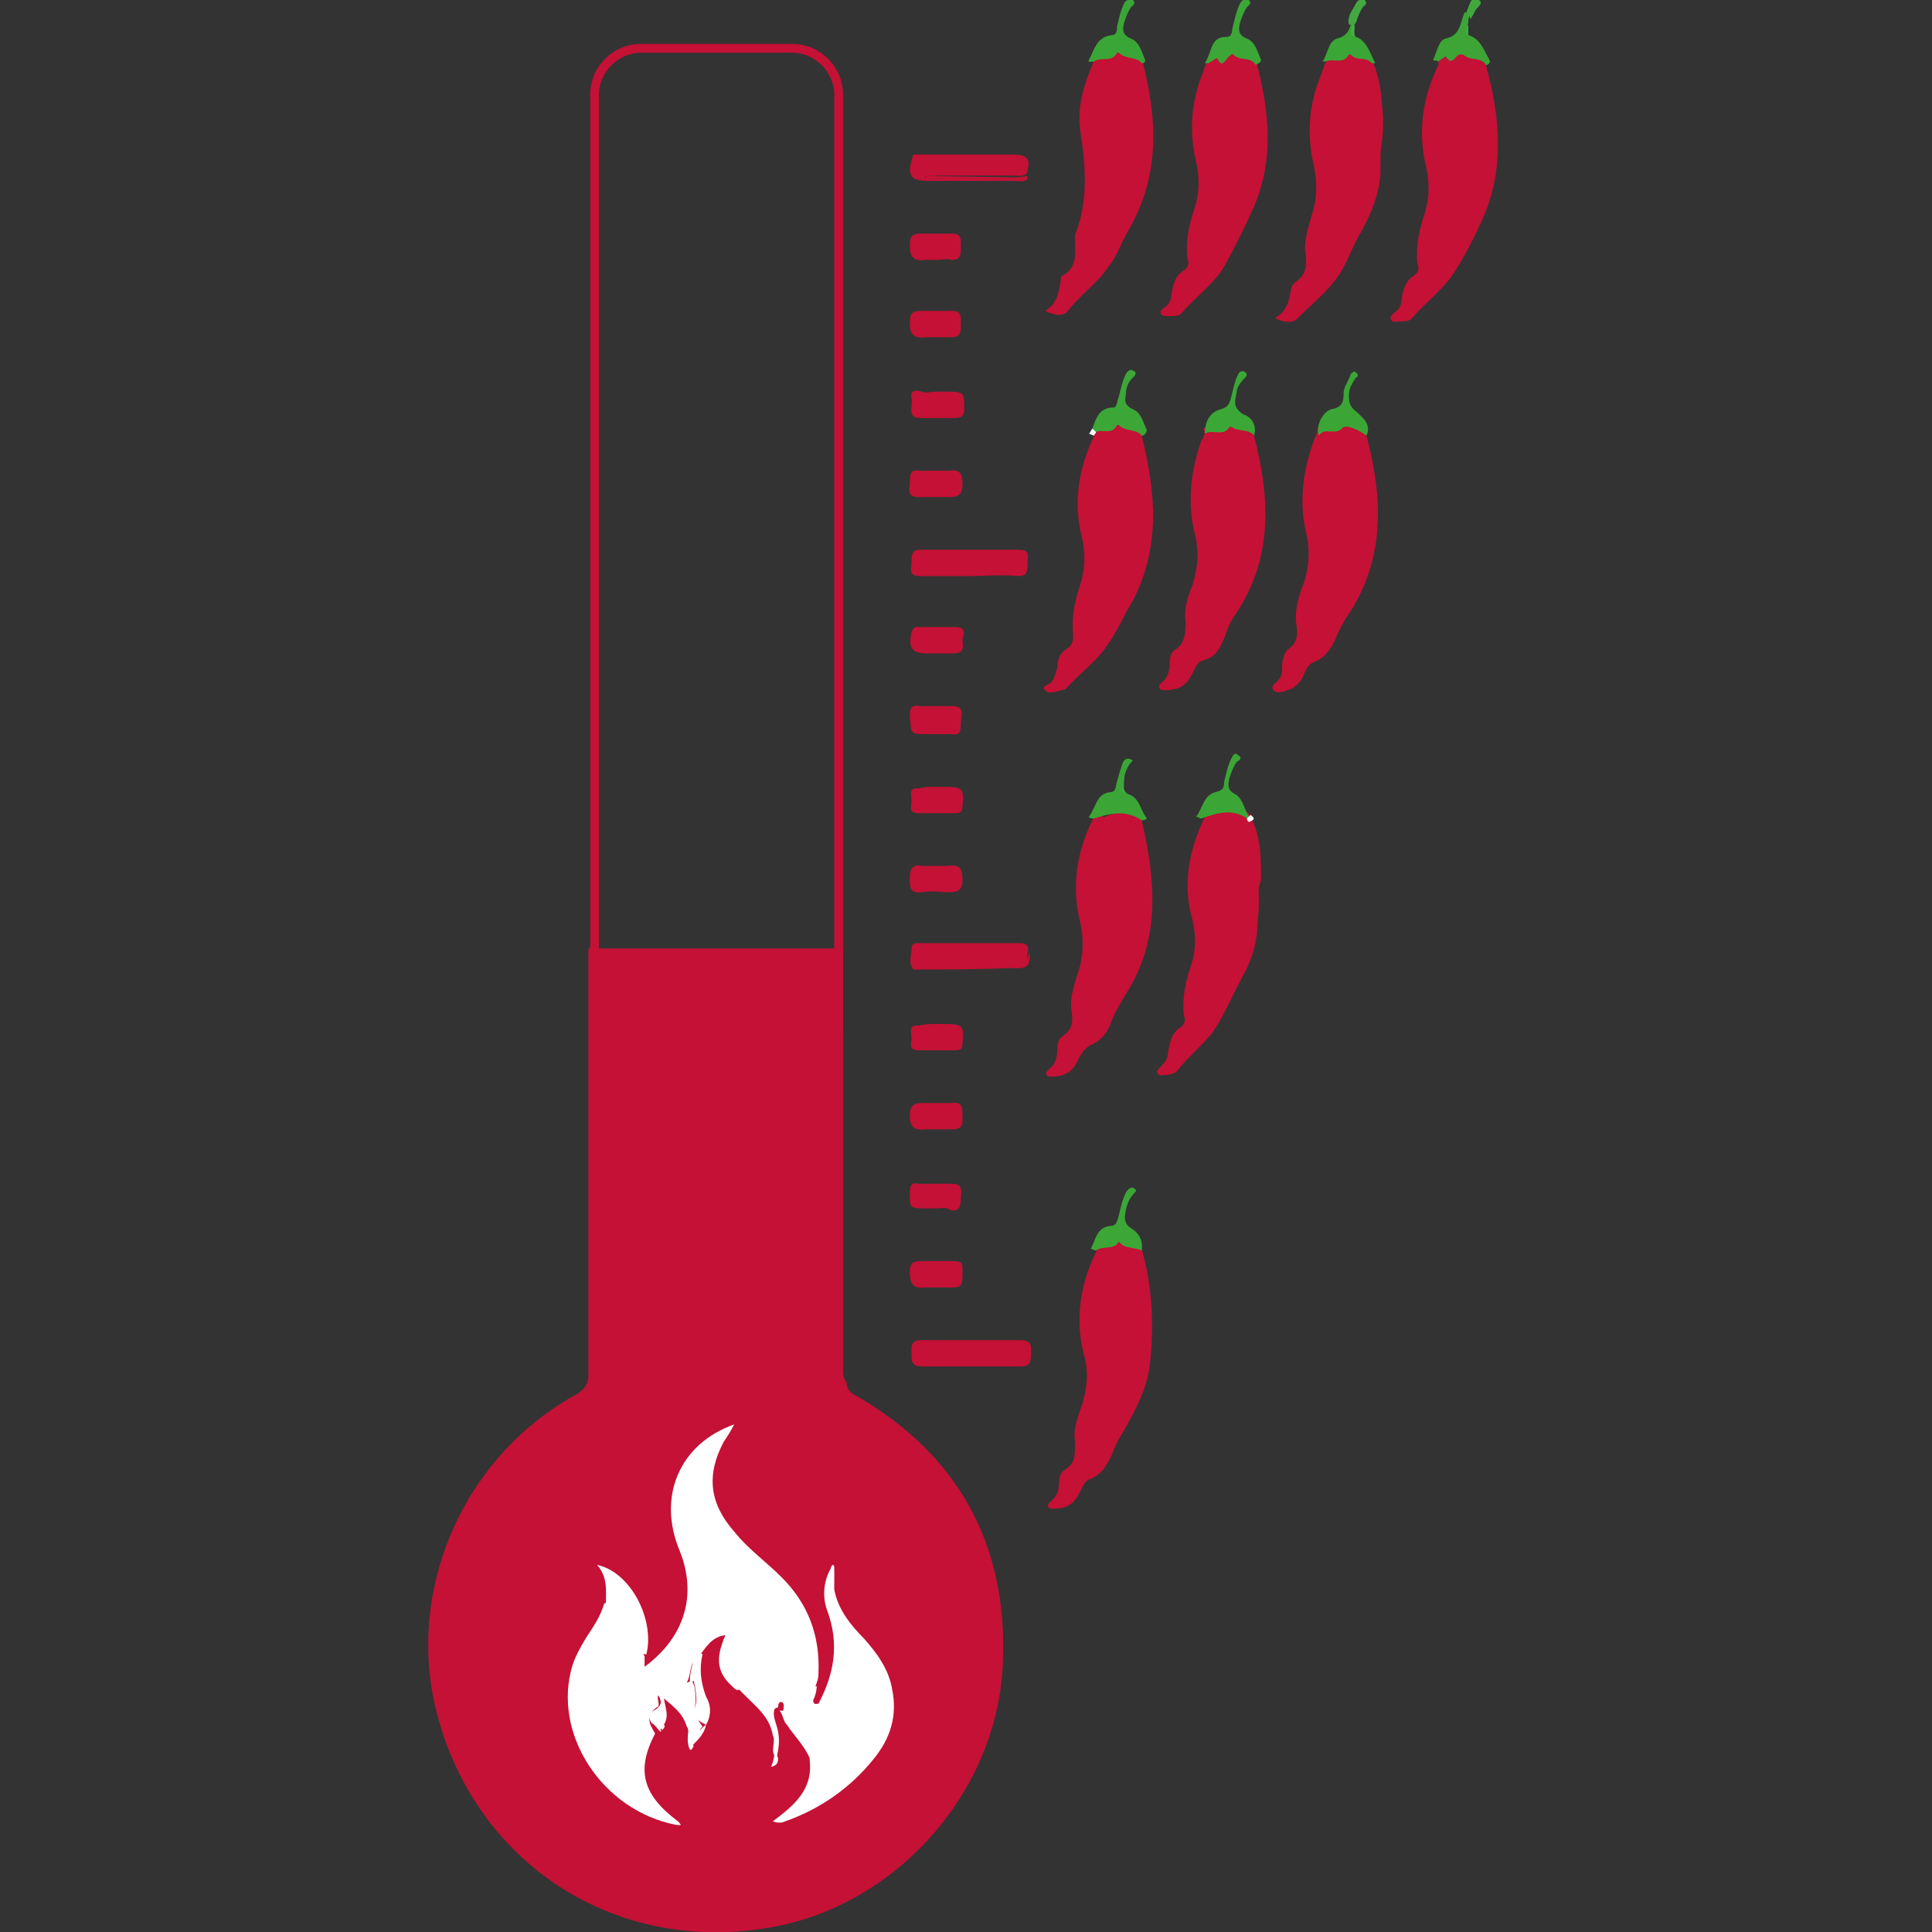 <?xml version="1.0" encoding="utf-8"?>
<!-- Generator: Adobe Illustrator 23.1.0, SVG Export Plug-In . SVG Version: 6.00 Build 0)  -->
<svg version="1.1" id="Layer_1" xmlns="http://www.w3.org/2000/svg" xmlns:xlink="http://www.w3.org/1999/xlink" x="0px" y="0px"
	 viewBox="0 0 110 110" style="enable-background:new 0 0 110 110;" xml:space="preserve">
<rect x="0" y="0" width="110" height="110" fill="#333333" stroke="none"/>
<style type="text/css">
	.st0{fill:#C41135;}
	.st1{fill:#3CA637;}
	.st2{fill:#3AA637;}
	.st3{fill:#3CA737;}
	.st4{fill:#3BA636;}
	.st5{fill:#3BA737;}
	.st6{fill:#3BA635;}
	.st7{fill:#3CA536;}
	.st8{fill:#3AA635;}
	.st9{fill:#43A841;}
	.st10{fill:#40A83D;}
	.st11{fill:#46AB44;}
	.st12{fill:#FFFFFF;}
	.st13{fill:#4BAD48;}
</style>
<path class="st0" d="M45.1,3c1.3,0,2.4,1.1,2.4,2.4v53c0,1.3-1.1,2.4-2.4,2.4h-8.6c-1.3,0-2.4-1.1-2.4-2.4v-53
	c0-1.3,1.1-2.4,2.4-2.4L45.1,3L45.1,3z M45.1,2.5h-8.6c-1.6,0-2.9,1.3-2.9,2.9v53c0,1.6,1.3,2.9,2.9,2.9h8.6c1.6,0,2.9-1.3,2.9-2.9
	v-53C48,3.8,46.7,2.5,45.1,2.5z"/>
<path class="st0" d="M57.1,94.7c-0.3,7.4-6.2,14-13.6,15.1c-8.9,1.4-16.9-4.1-18.8-13c-1.4-6.8,1.9-14,8.1-17.4
	c0.5-0.3,0.7-0.6,0.7-1.1c0-8.1,0-16.2,0-24.3h0.2c0,7.7,0,15.5,0,23.2v0.1c0-0.1,0-0.2,0-0.3c0-7.7,0-15.3,0-23H48
	c0,2.4,0,4.7,0,7.1c0,5.6,0,11.2,0,16.9c0,0.2,0,0.5,0.2,0.7c0,0.4,0.2,0.6,0.6,0.8C54.5,82.8,57.4,87.9,57.1,94.7z"/>
<path class="st0" d="M71.4,24.8c0.9,3.5,1.1,6.9-1,10.1c-0.3,0.4-0.5,0.8-0.6,1.2c-0.3,0.7-0.5,1.3-1.3,1.5
	c-0.4,0.1-0.5,0.6-0.7,0.9c-0.3,0.6-0.8,0.8-1.5,0.8c-0.3,0-0.4-0.2-0.2-0.4c0.4-0.3,0.5-0.7,0.5-1.2c0-0.3,0.1-0.6,0.3-0.7
	c0.6-0.4,0.6-1,0.6-1.6c-0.1-0.7,0.1-1.4,0.4-2.1c0.3-1,0.4-1.9,0.1-3c-0.4-1.8-0.2-3.5,0.4-5.2c0.1-0.2,0.3-0.4,0.1-0.7
	C69.4,23.9,70.8,24,71.4,24.8z"/>
<path class="st0" d="M84.6,3.7c0.8,2.9,1.1,5.9-0.2,8.8c-0.5,1.1-1.1,2.3-1.8,3.3c-0.6,0.8-1.5,1.5-2.2,2.3
	c-0.1,0.2-0.5,0.2-0.7,0.2c-0.2,0-0.4,0.1-0.5-0.1c-0.1-0.2,0.1-0.3,0.2-0.4c0.3-0.2,0.4-0.5,0.4-0.8c0.1-0.5,0.2-1,0.7-1.3
	c0.3-0.2,0.3-0.5,0.2-0.7c-0.1-1,0.1-1.9,0.4-2.8c0.3-0.9,0.3-1.8,0.1-2.7c-0.5-2-0.2-4,0.7-5.8c0-0.1,0-0.2,0-0.2
	C82.6,2.8,84.1,3,84.6,3.7z"/>
<path class="st0" d="M71.5,3.4c0.8,3,1.1,5.9-0.3,8.8c-0.5,1.1-1.1,2.3-1.7,3.3c-0.6,0.8-1.5,1.5-2.2,2.3c-0.1,0.2-0.5,0.2-0.7,0.2
	c-0.2,0-0.4,0-0.5-0.1c-0.1-0.2,0.1-0.3,0.2-0.4c0.3-0.2,0.4-0.5,0.4-0.8c0.1-0.5,0.2-1,0.7-1.3c0.3-0.2,0.3-0.5,0.2-0.7
	c-0.1-1,0.1-1.9,0.4-2.8c0.3-0.9,0.3-1.8,0.1-2.7c-0.4-1.7-0.3-3.4,0.4-5.1c0.1-0.3,0.2-0.6,0.3-0.8c0.1-0.2,0.2-0.4,0.4-0.4
	c0.5,0.1,1-0.2,1.6,0C71.1,2.9,71.4,3.1,71.5,3.4z"/>
<path class="st0" d="M77.8,24.8c0.9,3.4,1.1,6.8-0.9,10c-0.3,0.4-0.5,0.8-0.7,1.2c-0.3,0.7-0.6,1.4-1.4,1.7
	c-0.3,0.1-0.5,0.5-0.6,0.8c-0.2,0.4-0.5,0.7-0.9,0.8c-0.3,0.1-0.6,0.2-0.8,0c-0.2-0.3,0.2-0.4,0.3-0.6c0.2-0.2,0.2-0.5,0.2-0.8
	c0-0.3,0.1-0.7,0.3-0.9c0.6-0.4,0.6-0.9,0.5-1.5c-0.1-0.9,0.2-1.7,0.5-2.5c0.2-0.8,0.3-1.6,0.1-2.5c-0.5-2-0.2-4,0.6-5.9
	c0-0.1,0-0.1,0-0.2c0.3-0.5,0.9-0.3,1.4-0.4C76.9,24.1,77.6,24.1,77.8,24.8z"/>
<path class="st0" d="M65,3.3c0.9,3.4,1.1,6.7-0.8,9.9c-0.4,0.7-0.6,1.4-1.1,2c-0.6,0.9-1.6,1.6-2.3,2.5c-0.2,0.3-0.7,0.3-1.3,0
	c0.7-0.4,0.8-1.1,0.9-1.8c0-0.1,0-0.2,0.1-0.2c0.9-0.5,0.7-1.4,0.7-2.2c0,0,0-0.1,0-0.1c0.8-2,0.6-4,0.3-6c-0.2-1.5,0.3-2.8,0.9-4.2
	C63.1,2.5,64.5,2.5,65,3.3z"/>
<path class="st0" d="M65,71.1c0.6,2.1,0.7,4.2,0.5,6.3c-0.1,1.3-0.6,2.4-1.2,3.5c-0.3,0.6-0.7,1.1-0.9,1.7c-0.3,0.7-0.6,1.3-1.3,1.6
	c-0.4,0.1-0.5,0.6-0.7,0.9c-0.3,0.6-0.8,0.8-1.4,0.8c-0.1,0-0.3,0-0.3-0.1c-0.1-0.1,0-0.2,0.1-0.3c0.4-0.3,0.5-0.7,0.5-1.1
	c0-0.3,0.1-0.6,0.3-0.7c0.7-0.4,0.6-1,0.6-1.7c-0.1-0.7,0.2-1.4,0.4-2c0.3-1,0.4-1.9,0.1-2.9c-0.5-2-0.2-4,0.7-5.8
	c0.1-0.3,0.3-0.6,0.6-0.3c0.1,0.1,0.1,0,0.2,0C63.9,70.3,64.4,70.8,65,71.1z"/>
<path class="st0" d="M65,46.7c0.8,3.4,1.1,6.8-0.9,9.9c-0.3,0.5-0.6,1-0.8,1.5c-0.2,0.6-0.5,1.1-1.2,1.4c-0.4,0.2-0.6,0.6-0.8,1
	c-0.3,0.6-0.8,0.8-1.4,0.8c-0.1,0-0.3,0-0.3-0.1c-0.1-0.1,0-0.2,0.1-0.3c0.4-0.3,0.5-0.7,0.5-1.2c0-0.3,0.1-0.6,0.3-0.7
	c0.6-0.4,0.6-0.9,0.5-1.5c-0.1-0.8,0.2-1.5,0.4-2.2c0.3-0.9,0.3-1.9,0.1-2.8c-0.5-2-0.2-4,0.7-5.8c0.1-0.3,0.3-0.6,0.6-0.2
	c0.1,0.1,0,0.1,0.1,0c0.6-0.3,1.4-0.3,1.9,0.1C65,46.6,65,46.7,65,46.7z"/>
<path class="st0" d="M65,24.8c0.8,3.2,1.1,6.3-0.5,9.4C64,35,63.6,36,63,36.8c-0.6,0.9-1.6,1.6-2.3,2.4c-0.1,0.1-0.4,0.1-0.6,0.2
	c-0.2,0-0.4,0.1-0.6-0.1c-0.2-0.2,0.1-0.3,0.3-0.4c0.2-0.2,0.3-0.5,0.4-0.9c0-0.5,0.2-0.9,0.6-1.1c0.3-0.2,0.3-0.5,0.3-0.8
	c-0.1-1,0.1-1.9,0.4-2.8c0.3-0.9,0.3-1.8,0.1-2.7c-0.5-2-0.2-3.9,0.7-5.8c0-0.1,0-0.2,0.1-0.3c0.6,0,1.1-0.5,1.8-0.2
	C64.6,24.3,64.9,24.5,65,24.8z"/>
<path class="st0" d="M71.6,52.5c0,1.1-0.3,2.1-0.8,3c-0.6,1.1-1.1,2.3-1.7,3.2c-0.6,0.8-1.5,1.5-2.1,2.3c-0.1,0.1-0.4,0.2-0.6,0.2
	c-0.2,0-0.4,0.1-0.5-0.1c-0.1-0.2,0.2-0.3,0.3-0.5c0.2-0.2,0.3-0.4,0.3-0.7c0.1-0.5,0.2-1.1,0.7-1.4c0.3-0.2,0.3-0.5,0.2-0.7
	c-0.1-1,0.1-1.9,0.4-2.8c0.3-0.9,0.3-1.7,0.1-2.6c-0.6-2.1-0.2-4,0.7-5.9c0.4-0.5,1-0.5,1.6-0.5c0.3,0,0.7,0.1,1,0.4
	c0.1,0.1,0,0.2,0.1,0.3c0.5,1.1,0.5,2.2,0.5,3.4C71.5,50.9,71.6,51.7,71.6,52.5z"/>
<path class="st0" d="M78.6,9.9c-0.1,1.2-0.5,2.2-1.1,3.3c-0.5,0.8-0.8,1.8-1.3,2.5c-0.6,0.9-1.5,1.6-2.3,2.4c-0.2,0.3-0.8,0.3-1.3,0
	c0.7-0.4,0.8-1,0.9-1.6c0-0.1,0.1-0.3,0.2-0.4c0.8-0.5,0.7-1.2,0.6-1.9c0-0.7,0.2-1.3,0.4-2c0.3-0.9,0.3-1.8,0.1-2.8
	c-0.4-1.7-0.3-3.4,0.4-5.1c0.1-0.3,0.2-0.6,0.3-0.8c0.1-0.3,0.3-0.4,0.7-0.4c0.4,0.1,0.8-0.2,1.3,0c0.3,0.1,0.6,0.2,0.7,0.5
	c0.4,1,0.5,2,0.5,3.1C78.6,7.8,78.6,8.8,78.6,9.9z"/>
<path class="st0" d="M55.2,77.8c-0.9,0-1.8,0-2.7,0c-0.6,0-0.6-0.3-0.6-0.7c0-0.4-0.1-0.8,0.6-0.8c1.9,0,3.7,0,5.6,0
	c0.7,0,0.6,0.4,0.6,0.8c0,0.5-0.1,0.7-0.6,0.7C57,77.8,56.1,77.8,55.2,77.8z"/>
<path class="st0" d="M55.1,32.8c-0.9,0-1.8,0-2.7,0c-0.7,0-0.5-0.4-0.5-0.8c0-0.4,0-0.7,0.5-0.7c1.9,0,3.8,0,5.6,0
	c0.7,0,0.5,0.4,0.5,0.8c0,0.4,0,0.7-0.5,0.7C57,32.7,56.1,32.8,55.1,32.8z"/>
<path class="st0" d="M52,55.2c-0.3-0.4-0.1-0.8-0.1-1.2c0-0.3,0.2-0.3,0.4-0.3c1.9,0,3.9,0,5.8,0c0.4,0,0.5,0.2,0.4,0.6
	c0,0.7-0.3,0.9-1,0.8c-1.6-0.1-3.2,0-4.8,0C52.4,55.1,52.2,55.1,52,55.2z"/>
<path class="st0" d="M58.5,10.2c-0.2,0.2-0.5,0.1-0.7,0.1c-1.6,0-3.3,0-4.9,0c-1.1,0-1.3-0.3-0.9-1.5c0.4,0.2,0.9,0.1,1.4,0.1
	c1.4,0,2.7,0,4.1,0c0.6,0,1.1,0.1,1,0.8c0,0.1,0,0.1,0,0.1c-0.2,0.3-0.5,0.2-0.8,0.2c-1.7,0-3.3,0-5,0c-0.1,0,0,0.2,0,0.1
	c0,0,0-0.1,0-0.1C54.7,10.1,56.6,10,58.5,10.2z"/>
<path class="st0" d="M53.3,41.8c-0.2,0-0.3,0-0.5,0c-1,0-0.9,0-1-1c0-0.5,0.1-0.7,0.6-0.6c0.6,0,1.2,0,1.8,0c0.8,0,0.5,0.6,0.5,1
	c0,0.4,0,0.7-0.5,0.6C53.9,41.8,53.6,41.8,53.3,41.8z"/>
<path class="st0" d="M53.2,37.2c-0.1,0-0.3,0-0.4,0c-0.9,0-1.1-0.3-0.9-1.2c0.1-0.3,0.2-0.3,0.4-0.3c0.7,0,1.4,0,2.1,0
	c0.6,0,0.5,0.4,0.4,0.7c0,0.3,0.2,0.8-0.5,0.8C53.9,37.2,53.6,37.2,53.2,37.2z"/>
<path class="st0" d="M53.3,73.3c-0.2,0-0.4,0-0.6,0c-0.7,0.1-0.9-0.2-0.9-0.9c0-0.5,0.2-0.6,0.7-0.6c0.5,0,0.9,0,1.4,0
	c1,0,0.9,0,0.9,0.9c0,0.4-0.1,0.6-0.5,0.6C53.9,73.3,53.6,73.3,53.3,73.3z"/>
<path class="st0" d="M53.3,14.8c-0.2,0-0.4,0-0.6,0c-0.7,0.1-0.9-0.2-0.9-0.8c0-0.5,0.1-0.7,0.6-0.7c0.6,0,1.2,0,1.8,0
	c0.6,0,0.5,0.4,0.5,0.7c0,0.3,0.1,0.8-0.5,0.8C53.9,14.7,53.6,14.8,53.3,14.8z"/>
<path class="st0" d="M53.3,19.2c-0.2,0-0.4,0-0.6,0c-0.7,0.1-0.9-0.2-0.9-0.8c0-0.5,0.1-0.7,0.6-0.7c0.6,0,1.2,0,1.8,0
	c0.6,0,0.5,0.4,0.5,0.7c0,0.3,0.1,0.8-0.5,0.8C53.9,19.2,53.6,19.2,53.3,19.2z"/>
<path class="st0" d="M53.3,22.3c0.2,0,0.4,0,0.7,0c0.9,0,0.9,0.1,0.9,1c0,0.3-0.1,0.5-0.5,0.5c-0.7,0-1.3,0-2,0
	c-0.8,0-0.4-0.7-0.5-1.1c-0.1-0.5,0.2-0.5,0.6-0.4C52.7,22.4,53,22.3,53.3,22.3C53.3,22.3,53.3,22.3,53.3,22.3z"/>
<path class="st0" d="M53.3,26.8c0.2,0,0.4,0,0.7,0c0.7-0.1,0.8,0.2,0.8,0.8c0,0.5-0.2,0.7-0.7,0.7c-0.6,0-1.2,0-1.8,0
	c-0.7,0-0.5-0.4-0.5-0.8c0-0.4,0-0.8,0.5-0.7C52.7,26.8,53,26.8,53.3,26.8z"/>
<path class="st0" d="M53.3,44.8c0.2,0,0.3,0,0.5,0c1,0,1.1,0.1,1,1.1c0,0.3-0.1,0.4-0.4,0.4c-0.7,0-1.4,0-2.1,0
	c-0.6,0-0.4-0.4-0.4-0.7c0-0.3-0.2-0.8,0.4-0.7C52.6,44.8,52.9,44.8,53.3,44.8C53.3,44.8,53.3,44.8,53.3,44.8z"/>
<path class="st0" d="M53.3,49.3c0.2,0,0.4,0,0.6,0c0.7-0.1,0.9,0.1,0.9,0.8c0,0.5-0.2,0.7-0.7,0.7c-0.5,0-1.1-0.1-1.6,0
	c-0.7,0.1-0.7-0.3-0.7-0.8c0-0.6,0.2-0.8,0.7-0.7C52.8,49.3,53.1,49.3,53.3,49.3z"/>
<path class="st0" d="M53.4,58.3c0.1,0,0.3,0,0.4,0c1,0,1.1,0.1,1,1.1c0,0.3-0.1,0.4-0.4,0.4c-0.7,0-1.4,0-2.1,0
	c-0.6,0-0.4-0.4-0.4-0.7c0-0.3-0.2-0.8,0.4-0.7C52.6,58.3,53,58.3,53.4,58.3z"/>
<path class="st0" d="M53.3,64.3c-0.2,0-0.4,0-0.6,0c-0.7,0.1-0.9-0.2-0.9-0.8c0-0.5,0.2-0.7,0.7-0.7c0.6,0,1.1,0,1.7,0
	c0.6-0.1,0.6,0.3,0.6,0.7c0,0.4,0.1,0.8-0.6,0.8C53.9,64.3,53.6,64.3,53.3,64.3z"/>
<path class="st0" d="M53.3,68.8c-0.2,0-0.4,0-0.6,0c-0.9,0-0.9,0-0.9-0.9c0-0.4,0.1-0.6,0.5-0.5c0.6,0,1.3,0,1.9,0
	c0.7,0,0.5,0.5,0.5,0.9c0,0.4-0.1,0.7-0.6,0.6C53.9,68.7,53.6,68.8,53.3,68.8z"/>
<path class="st1" d="M71.5,3.7c-0.3-0.5-0.9-0.2-1.3-0.6C70.2,3,70.1,3.1,70,3.2c-0.2,0.1-0.4,0.8-0.7,0.1c-0.2,0.1-0.3,0.2-0.5,0.3
	c-0.1,0-0.3,0-0.2,0C69,3,68.9,2.1,69.8,2.1c0.4,0,0.3-0.3,0.4-0.6c0.1-0.4,0.2-0.9,0.4-1.3c0.1-0.2,0.3-0.3,0.5-0.2
	c0.2,0.2,0,0.3-0.1,0.4c-0.2,0.3-0.3,0.6-0.4,0.9c-0.1,0.4-0.1,0.7,0.4,0.9c0.5,0.2,0.6,0.8,0.8,1.2C71.8,3.6,71.6,3.6,71.5,3.7z"/>
<path class="st2" d="M65,3.6c-0.3-0.4-0.9-0.2-1.3-0.6c0,0-0.1,0-0.1,0c-0.3,0.6-0.9,0.2-1.3,0.5c-0.1,0-0.4,0.1-0.3-0.1
	c0.3-0.5,0.4-1.3,1.3-1.4c0.3,0,0.3-0.3,0.3-0.5c0.1-0.4,0.2-0.9,0.4-1.3c0.1-0.2,0.3-0.3,0.5-0.2c0.2,0.2,0,0.3-0.1,0.4
	c-0.2,0.3-0.3,0.6-0.4,0.9c-0.1,0.4-0.1,0.7,0.4,0.9c0.5,0.2,0.6,0.8,0.8,1.2C65.2,3.6,65.1,3.6,65,3.6z"/>
<path class="st3" d="M65,24.8c-0.3-0.4-0.9-0.2-1.3-0.6c0,0-0.1,0-0.1,0c-0.3,0.6-0.8,0.2-1.2,0.4c-0.2,0-0.2,0-0.2-0.2
	c0.2-0.6,0.4-1.2,1.2-1.2c0.2,0,0.2-0.4,0.3-0.6c0.1-0.4,0.2-0.9,0.4-1.3c0.1-0.2,0.3-0.3,0.4-0.2c0.3,0.1,0.1,0.3,0,0.4
	c-0.3,0.3-0.4,0.6-0.4,1c-0.1,0.4,0,0.6,0.4,0.8c0.5,0.2,0.6,0.8,0.8,1.2C65.2,24.8,65.1,24.8,65,24.8z"/>
<path class="st1" d="M65,71.2c-0.4-0.2-0.9-0.1-1.2-0.4c0,0-0.1-0.1-0.1-0.1c-0.3,0.5-0.9,0.2-1.3,0.5c-0.1,0-0.2-0.1-0.3-0.1
	c0.3-0.5,0.3-1.2,1.1-1.3c0.4,0,0.4-0.3,0.5-0.6c0.1-0.4,0.2-0.9,0.4-1.3c0.2-0.3,0.4-0.4,0.6-0.1c-0.3,0.3-0.5,0.6-0.6,1.1
	c-0.1,0.5-0.1,0.8,0.4,1.1C64.8,70.2,65.1,70.6,65,71.2z"/>
<path class="st4" d="M71,46.6c-0.9-0.6-1.7-0.3-2.6,0c-0.1,0-0.2-0.1-0.3-0.1c0.4-0.5,0.4-1.2,1.1-1.4c0.4-0.1,0.5-0.2,0.5-0.6
	c0.1-0.4,0.2-0.9,0.4-1.3c0.1-0.2,0.2-0.4,0.4-0.2c0.3,0.2,0,0.3-0.1,0.4c-0.2,0.3-0.3,0.6-0.4,0.9c-0.1,0.4-0.1,0.7,0.3,0.9
	c0.4,0.2,0.5,0.7,0.7,1.1C71.2,46.6,71.1,46.6,71,46.6z"/>
<path class="st5" d="M71.4,24.8c-0.3-0.4-0.9-0.2-1.3-0.5c0,0-0.1,0-0.1,0c-0.3,0.6-1,0.1-1.4,0.4c0-0.6,0.2-1.2,0.9-1.4
	c0.4-0.1,0.5-0.3,0.6-0.7c0.1-0.4,0.2-0.9,0.4-1.3c0.1-0.2,0.3-0.2,0.4-0.1c0.2,0.1,0,0.3-0.1,0.4c-0.2,0.2-0.4,0.5-0.4,0.8
	c-0.1,0.5-0.2,0.8,0.4,1.2C71.2,23.7,71.6,24.2,71.4,24.8z"/>
<path class="st6" d="M65,46.7c-0.9-0.6-1.8-0.4-2.7-0.1c-0.1,0-0.3,0-0.3-0.1c0.4-0.5,0.4-1.3,1.2-1.4c0.4,0,0.3-0.4,0.4-0.6
	c0.1-0.4,0.2-0.7,0.3-1c0.1-0.3,0.3-0.4,0.6-0.2C64.2,43.6,64,44,64,44.5c-0.1,0.3-0.2,0.6,0.2,0.7c0.7,0.2,0.7,0.9,1.1,1.4
	C65.2,46.7,65.1,46.7,65,46.7z"/>
<path class="st4" d="M77.8,24.8c-0.4-0.3-1.2-0.7-1.4-0.4c-0.4,0.4-1-0.1-1.3,0.4c-0.2-0.4,0.1-1.3,0.7-1.5c0.6-0.1,0.7-0.4,0.7-0.9
	c0-0.4,0.3-0.7,0.4-1.1c0.1-0.1,0.2-0.2,0.3-0.1c0.1,0.1,0.2,0.2,0,0.3c-0.2,0.3-0.4,0.6-0.4,1c0,0.5,0.1,0.7,0.5,1
	C77.6,23.8,78.1,24.2,77.8,24.8z"/>
<path class="st7" d="M84.6,3.7c-0.3-0.5-0.9-0.2-1.3-0.6c0,0-0.1,0-0.2,0c-0.3,0.1-0.4,0.7-0.8,0.1c-0.1,0.1-0.3,0.2-0.4,0.3
	c-0.1-0.1-0.3,0-0.3-0.1c0.2-0.4,0.3-1.1,0.7-1.2c0.9-0.2,0.8-0.9,1.1-1.5c0.3,0,0.3,0.2,0.2,0.4c0,0.1,0,0.2,0,0.2
	c-0.1,0.2-0.1,0.5,0,0.7c0.7,0.2,0.9,0.9,1.2,1.4C84.9,3.6,84.7,3.7,84.6,3.7z"/>
<path class="st8" d="M78.1,3.6c-0.3-0.4-0.9-0.1-1.2-0.5c0,0-0.1,0-0.1,0c-0.3,0.6-0.9,0.2-1.3,0.4c-0.1,0-0.3,0-0.2,0
	c0.3-0.4,0.3-1.1,0.8-1.3c0.5-0.1,0.7-0.4,0.8-0.8c0.1-0.1,0.1-0.1,0.2,0c0.1,0.2-0.1,0.5,0.1,0.7C77.8,2.3,78,3,78.3,3.6
	C78.2,3.6,78.1,3.6,78.1,3.6z"/>
<path class="st0" d="M58.5,9.7C58.4,9,57.9,8.9,57.3,9c-1.7,0-3.4,0-5.1,0.1C52,9,52,8.9,52,8.8c1.9,0,3.8,0,5.7,0
	C58.4,8.8,58.7,9,58.5,9.7z"/>
<path class="st0" d="M52,55.2c0.2-0.2,0.5-0.1,0.8-0.2c1.5,0,3.1,0,4.6,0c0.6,0,1.1,0,1.2-0.8c0.1,0.7-0.1,1-0.8,0.9
	C55.8,55.2,53.9,55.2,52,55.2z"/>
<path class="st0" d="M58.5,10.2c-2,0-3.9,0-5.9,0c0,0,0-0.1,0-0.1c1.7,0,3.3,0,5,0c0.3,0,0.6,0,0.9-0.1C58.5,10,58.5,10.1,58.5,10.2
	z"/>
<path class="st0" d="M78.6,8.6c-0.2-1-0.2-2.1,0-3.1C78.8,6.5,78.8,7.5,78.6,8.6z"/>
<path class="st9" d="M77,1.4c-0.1,0-0.1,0-0.2,0c-0.1-0.5,0.2-0.8,0.4-1.2c0.1-0.2,0.3-0.3,0.5-0.2c0.2,0.2,0,0.3-0.1,0.4
	c-0.2,0.3-0.3,0.6-0.4,0.9C77,1.5,77,1.5,77,1.4z"/>
<path class="st0" d="M71.6,52.5c-0.2-0.8-0.2-1.6,0-2.4C71.7,50.9,71.7,51.7,71.6,52.5z"/>
<path class="st10" d="M83.7,1.1c0-0.2-0.1-0.3-0.2-0.4c0-0.1,0.1-0.2,0.1-0.3c0.1-0.2,0.2-0.7,0.6-0.4c0.3,0.2-0.1,0.4-0.2,0.6
	C83.9,0.8,83.8,1,83.7,1.1z"/>
<path class="st11" d="M64.2,45.2c-0.5-0.1-0.3-0.4-0.2-0.7C64,44.8,63.9,45,64.2,45.2z"/>
<path class="st12" d="M62.2,24.4c0.1,0.1,0.1,0.1,0.2,0.2c0,0.1-0.1,0.1-0.1,0.2c-0.1,0-0.2-0.1-0.3-0.1
	C62.1,24.6,62.1,24.5,62.2,24.4z"/>
<path class="st13" d="M77,1.4c0,0,0.1,0,0.1,0c0,0.2,0,0.5,0,0.7C76.8,1.9,77,1.6,77,1.4z"/>
<path class="st10" d="M83.6,2.1c-0.2-0.2-0.2-0.5,0-0.7C83.6,1.6,83.6,1.9,83.6,2.1z"/>
<path class="st12" d="M71,46.6c0.1-0.1,0.1-0.1,0.2-0.2c0.3,0.2,0.2,0.3-0.1,0.4C71,46.7,71,46.7,71,46.6z"/>
<path class="st12" d="M38.5,103.9c-4.2-0.8-7.1-5.2-5.9-9.1c0.2-0.6,0.5-1.1,0.8-1.6c0.4-0.6,0.8-1.2,1-1.9c0.2-0.1,0.3-0.1,0.5-0.1
	c1-0.2,1.1-0.2,1.4,0.8c0.2,0.5,0.6,1,0.5,1.6c0,0.2-0.3,0.4-0.1,0.7c0,0.2,0,0.4,0,0.6c2.3-1.7,3-4.1,2-6.6c-1.3-3.1,0-6.1,3.1-7.2
	c-0.2,0.4-0.4,0.7-0.6,1c-1,1.9-0.8,3.5,0.6,5.1c0.8,1,1.8,1.7,2.7,2.6c1.5,1.5,2.2,3.3,2.1,5.5c0,0.3-0.1,0.5-0.2,0.8
	c-0.1,0.1-0.1,0.3-0.3,0.4c-0.3,0.2-0.7,0.3-0.7,0.8c0,0.2-0.1,0.4-0.3,0.4c-0.3,0-0.2-0.2-0.3-0.4c0-0.3,0-0.5,0-0.8
	c-0.8-0.2-1.6,0.4-2.3-0.3c-0.2-0.2-0.4,0.1-0.6,0c-1.1-0.9-1.2-1.7-0.6-3.1c-0.8,0.1-1.1,0.7-1.5,1.2c-0.6,0.3-0.4,1-0.7,1.5
	c0,0,0,0,0,0c0.3-0.1,0.3-0.1,0.4,0.1c0.1,0.3,0.1,0.7,0.1,1c-0.1,0.6,0.1,1,0.4,1.4l0,0c-0.5,0.6-0.6,0.5-0.9-0.2
	c-0.2-0.5-0.3-0.9-0.6-1.3c-0.2-0.2-0.4-0.4-0.8-0.4c-0.4,0.1-0.2,0.4-0.2,0.6c0,0.1,0,0.2-0.1,0.2c-0.7,0.5-0.4,1-0.1,1.5
	c-1.1,2.1-0.7,3.5,1.3,5C38.9,104,38.7,103.9,38.5,103.9z"/>
<path class="st12" d="M46.6,97c0.9-1.7,1.2-3.4,0.5-5.3c-0.3-0.8-0.2-1.7,0.2-2.4c0.4,0.3,0,0.8,0.2,1.2c0.2,1.1,0.9,2,1.7,2.8
	c0.7,0.8,1.4,1.7,1.6,2.9c0.3,1.5-0.1,2.8-1.1,4c-1.3,1.6-3,2.8-5,3.5c-0.2,0.1-0.4,0.1-0.7,0c1.2-0.9,2.3-1.8,2.1-3.5
	C46.1,99.1,46,98,46.6,97z"/>
<path class="st12" d="M46.6,97c0.2,0.5-0.4,0.9-0.3,1.5c0,0.1-0.3,0.3,0,0.4c0.1,0,0.3,0.4-0.1,0.5c-0.2,0.1,0,0.5-0.1,0.7
	c-0.3-0.7-0.9-1.3-1.3-1.9c-0.2-0.2-0.2-0.5-0.4-0.8c-0.1-0.1,0-0.3-0.3-0.1c-0.1,0.3,0,0.6,0.1,0.9c0.2,0.6,0.2,1.2,0,1.9
	c-0.4-0.4,0-0.9-0.2-1.3c-0.2-1.2-1.2-1.8-2-2.7c0.3-0.3,0.5-0.4,0.9,0c0.2,0.2,0.4,0.3,0.7,0.1c0.5-0.3,1.1,0.3,1.6-0.1
	c0,0.5,0,1-0.1,1.4c0.3-0.7,0.6-1.3,1.4-1.5c0,0.3-0.1,0.6-0.2,0.8C46.3,97.1,46.5,97,46.6,97z"/>
<path class="st12" d="M36.8,94.2c-0.5-0.1-0.4-0.1-0.2-0.5c0.1-0.2,0.4-0.7-0.2-1c-0.2-0.1-0.3-0.8-0.4-1.1
	c-0.1-0.6-0.3-0.5-0.7-0.3c-0.2,0.1-0.6,0.2-0.8,0c0-0.8,0.1-1.5-0.5-2.2C35.9,89.5,37.3,92.2,36.8,94.2z"/>
<path class="st12" d="M37.6,98.6c-0.2-0.2-0.3-0.4-0.5-0.5c-0.2-0.3-0.2-0.5,0.1-0.7c0.2-0.1,0.5-0.3,0.4-0.6c0-0.2-0.4-0.5,0-0.6
	c0.3-0.1,0.8-0.1,1.1,0.2c0.5,0.6,0.8,1.3,0.9,2.1c0.3,0.1,0.4-0.2,0.6-0.3c-0.1,0.5-0.4,0.8-0.8,1.2c-0.5-0.2,0-0.7-0.3-1.1
	c-0.2-0.7-0.7-1.1-1.3-1.6c0.1,0.6,0.3,1,0,1.5c-0.1,0.1-0.2,0.2-0.2,0.3C37.7,98.5,37.6,98.6,37.6,98.6z"/>
<path class="st12" d="M40.2,98.2c-0.4-0.2-0.8-0.4-0.6-1.1c0.1-0.3,0-1-0.1-1.4c-0.2,0.1,0,0.3-0.2,0.4c-0.1-0.6,0.1-1.2,0.2-1.7
	c0-0.3,0.3-0.4,0.5-0.2c-0.2,0.8-0.1,1.6,0.2,2.4C40.5,97.1,40.5,97.7,40.2,98.2z"/>
<path class="st12" d="M44.1,98.8c0.3,0.4,0,0.9,0.2,1.3c0,0.2,0,0.4-0.4,0.5C44.2,99.9,44.1,99.4,44.1,98.8z"/>
<path class="st12" d="M47.5,90.5c-0.3-0.3,0-0.8-0.2-1.2c0-0.1,0.1-0.2,0.1-0.2c0.1,0,0.1,0.1,0.1,0.2C47.5,89.6,47.5,90,47.5,90.5z
	"/>
<path class="st12" d="M39.2,98.3c0.3,0.3-0.1,0.8,0.3,1.1c-0.1,0.2-0.2,0.4-0.3,0C39.1,99,39.2,98.7,39.2,98.3z"/>
<path class="st0" d="M44.3,97.3c0-0.2,0-0.4,0.2-0.4c0.2,0.1,0.1,0.3,0.1,0.5C44.4,97.4,44.3,97.4,44.3,97.3z"/>
<path class="st12" d="M37.7,98.5c-0.1-0.1-0.1-0.2-0.1-0.3c0.1-0.1,0.1-0.1,0.2,0C37.9,98.3,37.8,98.4,37.7,98.5z"/>
</svg>
